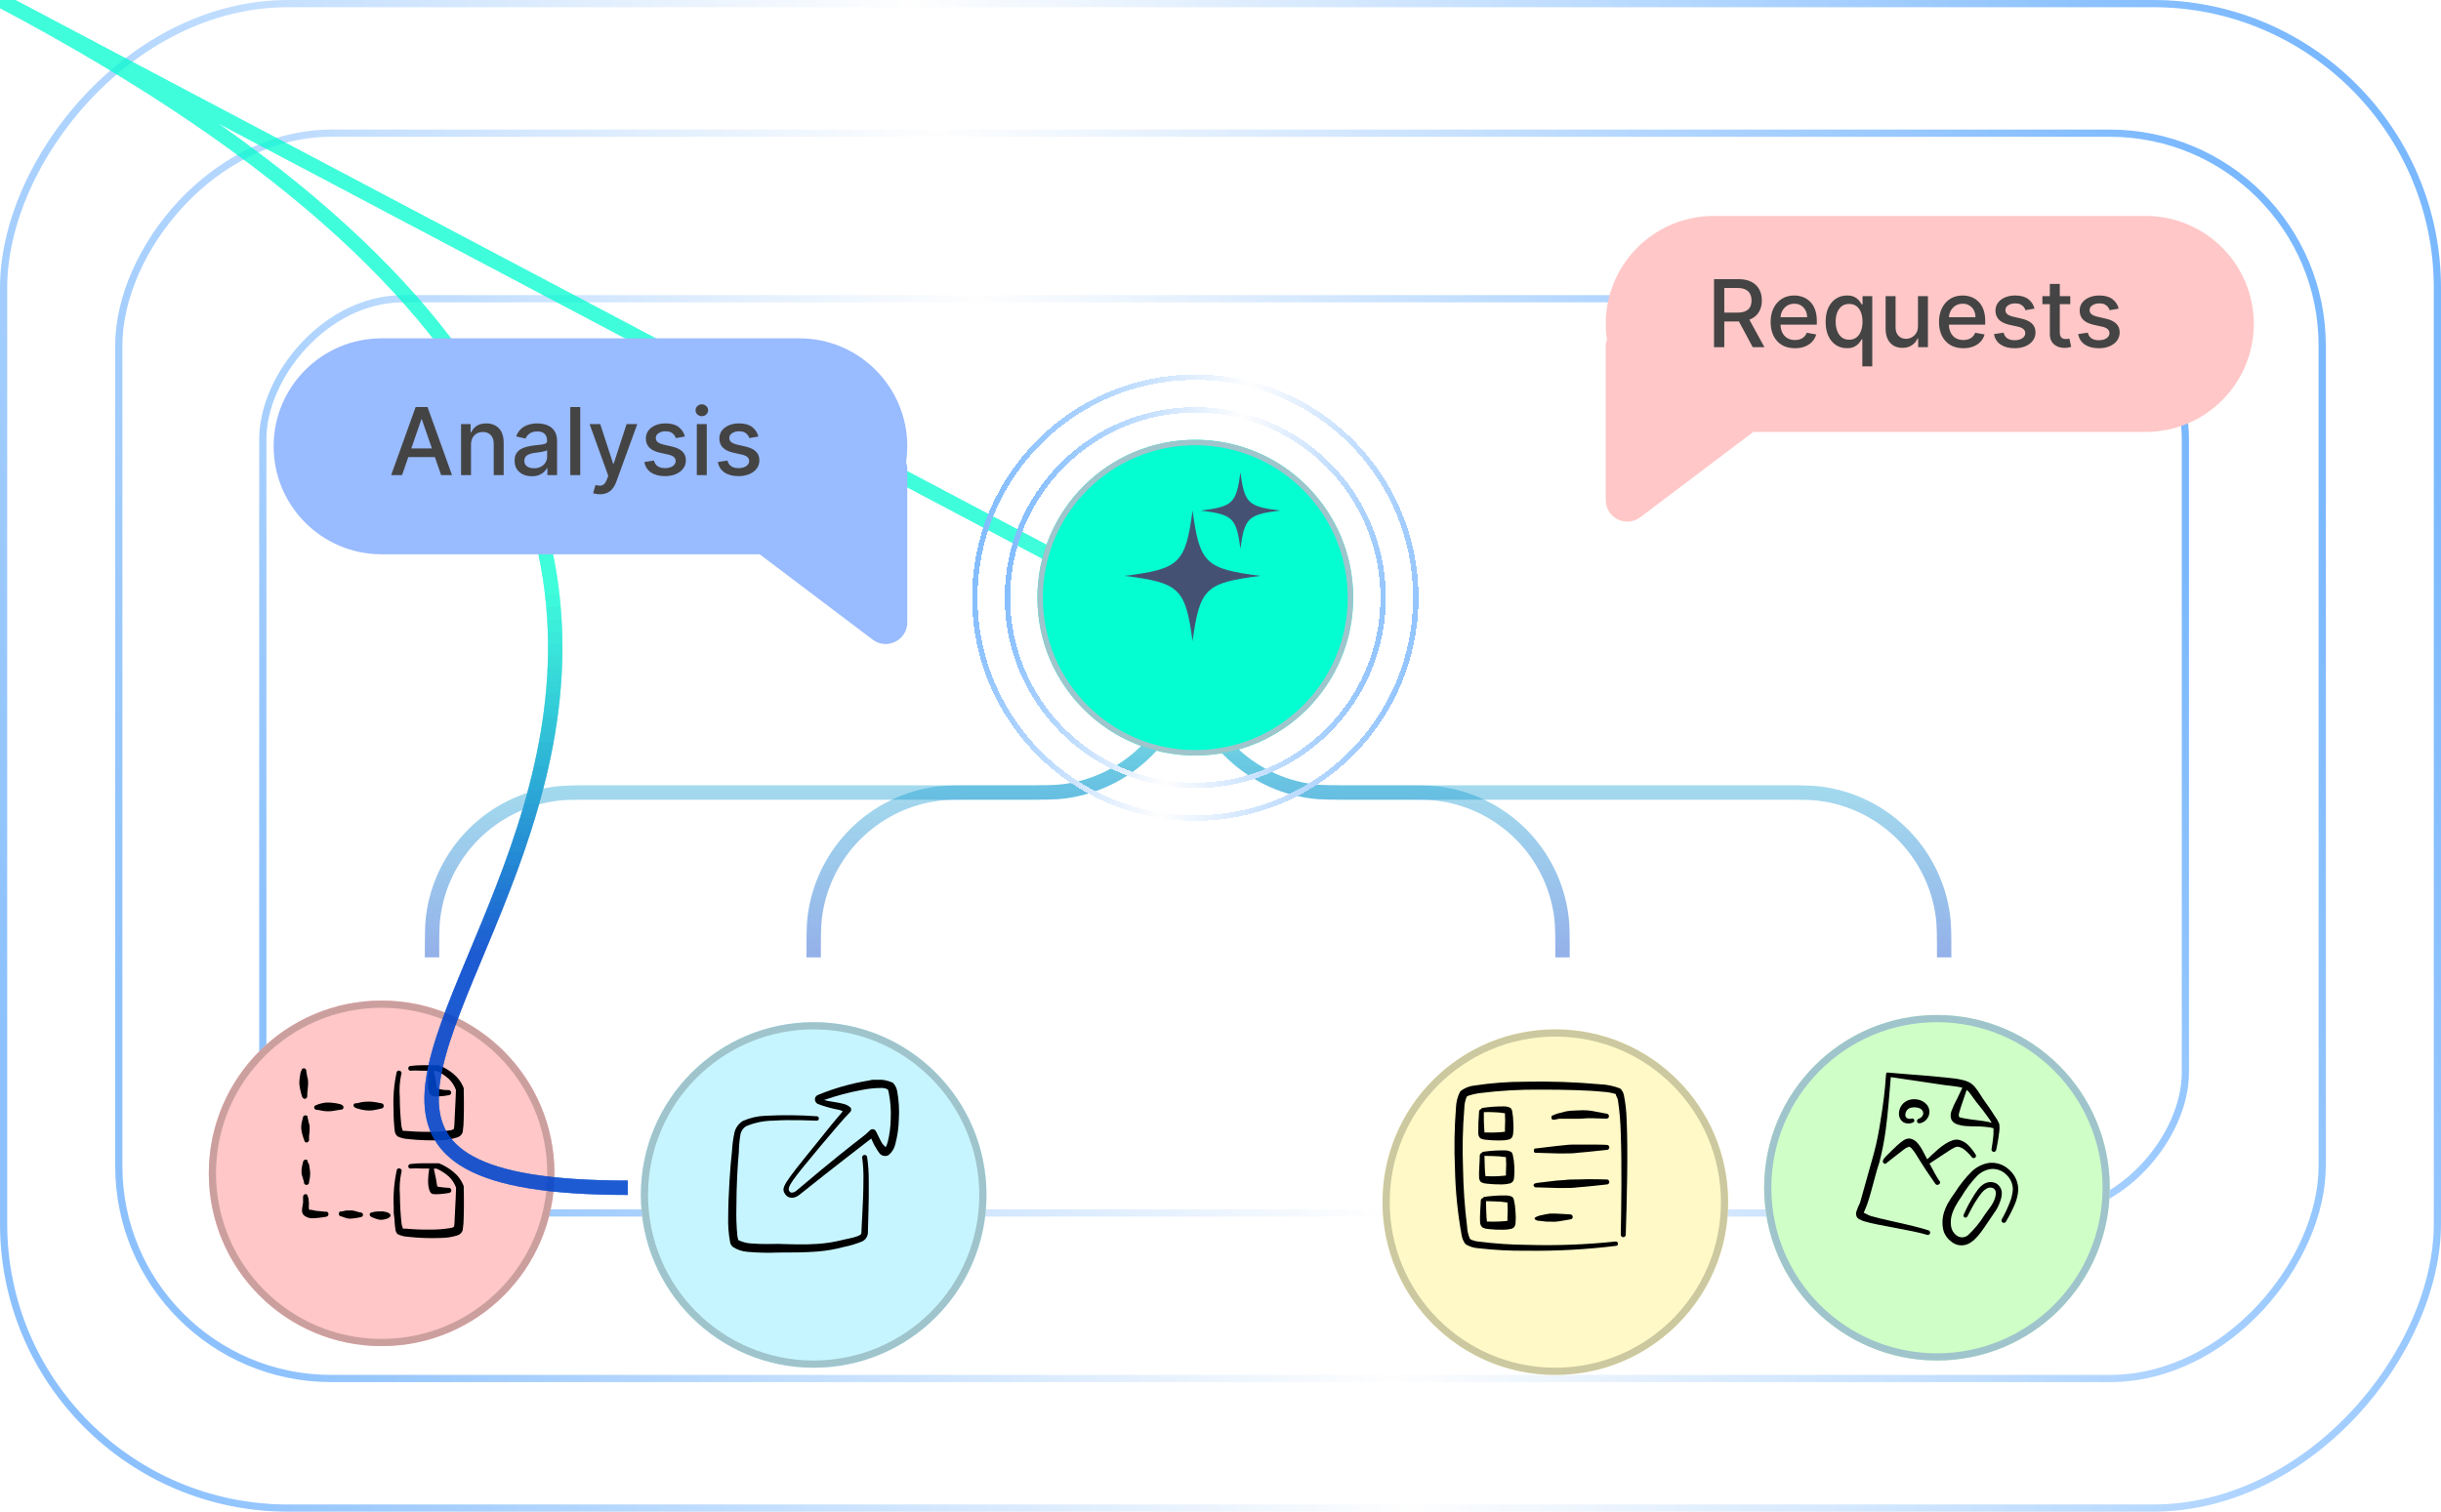 <svg width="339" height="210" viewBox="0 0 339 210" fill="none" xmlns="http://www.w3.org/2000/svg">
<rect x="-0.5" y="0.5" width="338" height="209" rx="39.5" transform="matrix(-1 0 0 1 338 0)" stroke="url(#paint0_linear_317_996)"/>
<rect x="-0.5" y="0.5" width="306" height="173" rx="29.5" transform="matrix(-1 0 0 1 322 18)" stroke="url(#paint1_linear_317_996)"/>
<rect x="-0.5" y="0.5" width="267" height="127" rx="19.5" transform="matrix(-1 0 0 1 303 41)" stroke="url(#paint2_linear_317_996)"/>
<g filter="url(#filter0_d_317_996)">
<circle cx="24" cy="24" r="24" transform="matrix(-1 0 0 1 77 135)" fill="#FFC7C7"/>
<circle cx="24" cy="24" r="23.5" transform="matrix(-1 0 0 1 77 135)" stroke="#CC9F9F"/>
</g>
<g filter="url(#filter1_d_317_996)">
<circle cx="113" cy="162" r="24" fill="#C7F5FF"/>
<circle cx="113" cy="162" r="23.5" stroke="#9FC4CC"/>
</g>
<g filter="url(#filter2_d_317_996)">
<circle cx="269" cy="161" r="24" fill="#CFFFC7"/>
<circle cx="269" cy="161" r="23.5" stroke="#9FC4CC"/>
</g>
<g clip-path="url(#clip0_317_996)">
<path fill-rule="evenodd" clip-rule="evenodd" d="M55.23 157.87C55.665 158.081 56.137 158.203 56.62 158.23C58.194 158.404 59.778 158.457 61.36 158.39C62.092 158.363 62.816 158.232 63.51 158C63.681 157.952 63.837 157.863 63.966 157.741C64.095 157.619 64.192 157.468 64.25 157.3C64.349 156.682 64.399 156.056 64.4 155.43C64.46 153.69 64.4 151.34 64.4 151.34C64.414 151.281 64.414 151.219 64.4 151.16C64.1 150.378 63.6 149.688 62.95 149.16C62.347 148.667 61.673 148.269 60.95 147.98C60.907 147.97 60.863 147.97 60.82 147.98H58.52C57.998 147.984 57.477 148.02 56.96 148.09C56.879 148.105 56.806 148.15 56.757 148.217C56.709 148.285 56.688 148.368 56.7 148.45C56.705 148.527 56.738 148.599 56.794 148.653C56.849 148.707 56.923 148.738 57 148.74C57.486 148.707 57.974 148.707 58.46 148.74H59.55C59.476 149.294 59.435 149.851 59.43 150.41C59.43 150.677 59.447 150.945 59.48 151.21C59.512 151.47 59.587 151.723 59.7 151.96C59.743 152.046 59.805 152.121 59.881 152.18C59.957 152.239 60.046 152.28 60.14 152.3C60.443 152.325 60.747 152.325 61.05 152.3C61.48 152.281 61.908 152.227 62.33 152.14C62.377 152.137 62.423 152.126 62.465 152.105C62.507 152.084 62.545 152.055 62.576 152.02C62.606 151.984 62.63 151.943 62.644 151.899C62.659 151.854 62.664 151.807 62.66 151.76C62.65 151.665 62.604 151.578 62.531 151.517C62.459 151.455 62.365 151.424 62.27 151.43C61.95 151.43 61.61 151.43 61.27 151.34C60.93 151.25 60.87 151.28 60.7 151.24C60.65 150.98 60.61 150.62 60.54 150.24C60.43 149.67 60.3 149.09 60.23 148.77H60.62C61.24 149.046 61.814 149.417 62.32 149.87C62.768 150.299 63.111 150.826 63.32 151.41C63.32 151.85 63.22 153.85 63.14 155.41C63.14 156.02 63.08 156.55 63.04 156.84C62.97 156.84 62.85 156.95 62.75 156.98C61.708 157.169 60.649 157.253 59.59 157.23C58.505 157.246 57.42 157.203 56.34 157.1H55.93C55.93 156.97 55.79 156.71 55.75 156.43C55.604 155.102 55.527 153.766 55.52 152.43C55.434 151.369 55.502 150.302 55.72 149.26C55.743 149.219 55.758 149.173 55.763 149.126C55.769 149.079 55.765 149.031 55.752 148.986C55.739 148.94 55.717 148.898 55.687 148.861C55.658 148.824 55.621 148.793 55.58 148.77C55.54 148.747 55.496 148.732 55.45 148.726C55.404 148.72 55.358 148.723 55.313 148.735C55.268 148.747 55.227 148.768 55.19 148.796C55.153 148.824 55.123 148.86 55.1 148.9C54.719 150.612 54.572 152.368 54.66 154.12C54.645 155.163 54.705 156.206 54.84 157.24C54.891 157.49 55.029 157.713 55.23 157.87Z" fill="black"/>
<path fill-rule="evenodd" clip-rule="evenodd" d="M54.78 169.29C54.796 169.806 54.843 170.32 54.92 170.83C54.952 171.065 55.061 171.283 55.23 171.45C55.665 171.661 56.137 171.783 56.62 171.81C58.194 171.984 59.778 172.037 61.36 171.97C62.09 171.956 62.814 171.838 63.51 171.62C63.681 171.572 63.837 171.483 63.966 171.361C64.095 171.239 64.192 171.088 64.25 170.92C64.349 170.301 64.399 169.676 64.4 169.05C64.46 167.31 64.4 164.96 64.4 164.96C64.415 164.901 64.415 164.839 64.4 164.78C64.1 163.998 63.6 163.308 62.95 162.78C62.347 162.287 61.673 161.889 60.95 161.6C60.907 161.59 60.863 161.59 60.82 161.6H58.52C57.998 161.604 57.477 161.64 56.96 161.71C56.879 161.725 56.806 161.77 56.757 161.837C56.709 161.905 56.688 161.988 56.7 162.07C56.706 162.111 56.72 162.15 56.742 162.186C56.763 162.221 56.792 162.252 56.825 162.276C56.859 162.3 56.897 162.317 56.937 162.327C56.977 162.336 57.019 162.337 57.06 162.33C57.546 162.297 58.034 162.297 58.52 162.33H59.61C59.522 162.883 59.469 163.44 59.45 164C59.45 164.264 59.467 164.528 59.5 164.79C59.533 165.053 59.607 165.31 59.72 165.55C59.762 165.636 59.823 165.711 59.9 165.768C59.977 165.826 60.066 165.864 60.16 165.88C60.463 165.911 60.767 165.911 61.07 165.88C61.5 165.856 61.927 165.802 62.35 165.72C62.397 165.717 62.443 165.706 62.485 165.685C62.527 165.664 62.565 165.635 62.596 165.6C62.626 165.564 62.65 165.523 62.664 165.479C62.679 165.434 62.684 165.387 62.68 165.34C62.67 165.245 62.624 165.158 62.551 165.097C62.478 165.035 62.385 165.004 62.29 165.01C61.97 165.01 61.63 164.96 61.29 164.92C60.95 164.88 60.89 164.86 60.72 164.82C60.67 164.56 60.63 164.2 60.56 163.82C60.45 163.24 60.32 162.67 60.25 162.35H60.64C61.26 162.626 61.834 162.997 62.34 163.45C62.788 163.879 63.131 164.406 63.34 164.99C63.34 165.43 63.24 167.43 63.16 168.99C63.16 169.6 63.1 170.13 63.06 170.42C62.99 170.42 62.87 170.53 62.77 170.56C61.728 170.749 60.669 170.833 59.61 170.81C58.525 170.826 57.44 170.783 56.36 170.68H55.95C55.95 170.55 55.81 170.29 55.77 170.01C55.624 168.681 55.547 167.346 55.54 166.01C55.454 164.949 55.522 163.882 55.74 162.84C55.763 162.799 55.778 162.753 55.783 162.706C55.788 162.659 55.785 162.611 55.772 162.566C55.759 162.52 55.737 162.478 55.707 162.441C55.678 162.404 55.641 162.373 55.6 162.35C55.56 162.327 55.516 162.312 55.47 162.306C55.424 162.3 55.377 162.303 55.333 162.315C55.288 162.327 55.246 162.348 55.21 162.376C55.173 162.404 55.143 162.44 55.12 162.48C54.739 164.192 54.592 165.948 54.68 167.7V168.54L54.78 169.29Z" fill="black"/>
<path fill-rule="evenodd" clip-rule="evenodd" d="M42.31 152.65C42.357 152.65 42.404 152.641 42.448 152.623C42.492 152.604 42.531 152.578 42.565 152.545C42.598 152.511 42.624 152.471 42.643 152.428C42.661 152.384 42.67 152.337 42.67 152.29C42.679 152.25 42.679 152.209 42.67 152.17V151.98C42.67 151.7 42.76 151.25 42.78 150.77C42.795 150.57 42.795 150.37 42.78 150.17C42.78 149.93 42.7 149.73 42.67 149.58C42.64 149.43 42.55 148.91 42.53 148.77C42.523 148.727 42.523 148.683 42.53 148.64C42.4 148.43 42.26 148.38 42.16 148.41C42.083 148.415 42.011 148.448 41.957 148.504C41.903 148.559 41.872 148.633 41.87 148.71C41.865 148.726 41.865 148.744 41.87 148.76C41.73 148.76 41.69 149.38 41.65 149.58C41.597 149.857 41.57 150.138 41.57 150.42C41.579 150.696 41.612 150.97 41.67 151.24C41.735 151.578 41.818 151.911 41.92 152.24C42 152.58 42.26 152.65 42.31 152.65Z" fill="black"/>
<path fill-rule="evenodd" clip-rule="evenodd" d="M42.56 158.71C42.654 158.71 42.744 158.673 42.811 158.608C42.878 158.543 42.917 158.454 42.92 158.36C42.935 158.308 42.935 158.252 42.92 158.2V158.06C42.89 157.8 43 157.4 43 157C43.011 156.823 43.011 156.646 43 156.47C43 156.25 42.9 156.08 42.88 155.95C42.86 155.82 42.75 155.41 42.72 155.23V155.17C42.73 155.144 42.73 155.116 42.72 155.09C42.72 155.01 42.19 154.75 42.08 155.21C42.03 155.4 41.93 155.82 41.9 155.95C41.85 156.207 41.827 156.468 41.83 156.73C41.849 156.984 41.892 157.235 41.96 157.48C42.033 157.79 42.13 158.094 42.25 158.39C42.29 158.66 42.5 158.72 42.56 158.71Z" fill="black"/>
<path fill-rule="evenodd" clip-rule="evenodd" d="M42.21 164.19C42.201 164.242 42.204 164.294 42.218 164.345C42.232 164.395 42.256 164.442 42.29 164.482C42.324 164.522 42.366 164.554 42.413 164.576C42.461 164.598 42.513 164.61 42.565 164.61C42.617 164.61 42.669 164.598 42.717 164.576C42.764 164.554 42.806 164.522 42.84 164.482C42.874 164.442 42.898 164.395 42.912 164.345C42.926 164.294 42.929 164.242 42.92 164.19C43.023 163.801 43.076 163.402 43.08 163C43.08 162.75 43.02 162.51 43 162.28C42.98 162.05 42.9 161.47 42.73 161.49C42.74 161.444 42.74 161.396 42.73 161.35C42.73 160.98 42.33 161.12 42.25 161.14C42.155 161.227 42.092 161.343 42.07 161.47C42.01 161.65 41.92 162.23 41.89 162.35C41.875 162.6 41.875 162.85 41.89 163.1C42 163.52 42.13 163.85 42.21 164.19Z" fill="black"/>
<path fill-rule="evenodd" clip-rule="evenodd" d="M45.28 168.34L44.17 168.23C43.9 168.23 43.64 168.15 43.4 168.1C43.262 168.087 43.127 168.054 43 168C43 168 43.11 168.09 43.06 168.11C42.77 168.21 42.95 167.17 42.89 166.95C42.83 166.73 42.89 166.28 42.73 166.26C42.74 166.214 42.74 166.166 42.73 166.12C42.721 166.077 42.703 166.037 42.678 166.002C42.652 165.967 42.619 165.939 42.581 165.918C42.543 165.897 42.501 165.884 42.457 165.881C42.414 165.878 42.371 165.885 42.33 165.9C42.261 165.93 42.202 165.979 42.16 166.04C42.117 166.102 42.093 166.175 42.09 166.25V167.07C42.09 167.2 41.93 167.83 41.94 168.19C41.946 168.413 42.027 168.628 42.17 168.8C42.489 169.079 42.897 169.235 43.32 169.24C43.992 169.221 44.66 169.148 45.32 169.02C45.404 169.006 45.48 168.962 45.535 168.897C45.59 168.832 45.62 168.75 45.62 168.665C45.62 168.58 45.59 168.497 45.535 168.432C45.48 168.367 45.404 168.324 45.32 168.31L45.28 168.34Z" fill="black"/>
<path fill-rule="evenodd" clip-rule="evenodd" d="M50.07 168.43C49.86 168.43 49.42 168.23 48.91 168.15C48.754 168.14 48.596 168.14 48.44 168.15H48.12C47.77 168.21 47.5 168.28 47.36 168.31H47.3C47.254 168.3 47.206 168.3 47.16 168.31C47.16 168.31 46.86 168.8 47.3 168.96C47.44 168.96 47.71 169.11 48.06 169.21C48.164 169.245 48.271 169.268 48.38 169.28C48.536 169.295 48.694 169.295 48.85 169.28C49.261 169.248 49.669 169.184 50.07 169.09C50.164 169.087 50.253 169.048 50.318 168.981C50.383 168.914 50.42 168.824 50.42 168.73C50.406 168.647 50.363 168.571 50.299 168.517C50.235 168.462 50.154 168.431 50.07 168.43Z" fill="black"/>
<path fill-rule="evenodd" clip-rule="evenodd" d="M47.23 154.16C47.269 154.17 47.311 154.17 47.35 154.16C47.446 154.16 47.537 154.122 47.605 154.055C47.672 153.987 47.71 153.895 47.71 153.8C47.71 153.74 47.63 153.49 47.26 153.39C46.847 153.282 46.425 153.212 46 153.18C45.721 153.155 45.439 153.155 45.16 153.18C44.66 153.244 44.173 153.389 43.72 153.61C43.663 153.671 43.631 153.751 43.631 153.835C43.631 153.918 43.663 153.999 43.72 154.06C43.754 154.1 43.797 154.132 43.846 154.153C43.894 154.174 43.947 154.183 44 154.18C44 154.18 44 154.18 44.06 154.18C44.27 154.18 44.67 154.32 45.17 154.36C45.443 154.385 45.717 154.385 45.99 154.36C46.52 154.31 46.99 154.18 47.19 154.17L47.23 154.16Z" fill="black"/>
<path fill-rule="evenodd" clip-rule="evenodd" d="M53.29 153.61C53.287 153.516 53.248 153.427 53.181 153.362C53.114 153.297 53.024 153.26 52.93 153.26C52.504 153.168 52.073 153.098 51.64 153.05C51.354 153.025 51.066 153.025 50.78 153.05C50.22 153.05 49.78 153.25 49.53 153.26H49.41C49.369 153.259 49.329 153.265 49.291 153.28C49.252 153.294 49.218 153.316 49.188 153.344C49.158 153.372 49.134 153.405 49.117 153.442C49.101 153.479 49.091 153.519 49.09 153.56C49.09 153.63 49.16 153.84 49.5 153.95C49.931 154.1 50.377 154.2 50.83 154.25C51.116 154.275 51.404 154.275 51.69 154.25C52.108 154.189 52.521 154.105 52.93 154C52.98 154 53.029 153.99 53.075 153.97C53.121 153.95 53.162 153.921 53.196 153.884C53.23 153.848 53.255 153.804 53.272 153.757C53.288 153.71 53.294 153.66 53.29 153.61Z" fill="black"/>
<path fill-rule="evenodd" clip-rule="evenodd" d="M53.22 168.29C53.07 168.275 52.92 168.275 52.77 168.29C52.67 168.28 52.57 168.28 52.47 168.29C52.161 168.301 51.855 168.355 51.56 168.45C51.37 168.45 51.13 168.88 51.67 169.1C51.911 169.206 52.158 169.296 52.41 169.37C52.507 169.405 52.608 169.428 52.71 169.44C52.86 169.455 53.01 169.455 53.16 169.44C54.6 169.22 54.59 168.47 53.22 168.29Z" fill="black"/>
</g>
<g filter="url(#filter3_d_317_996)">
<circle cx="216" cy="163" r="24" fill="#FFF9C7"/>
<circle cx="216" cy="163" r="23.5" stroke="#CCC89F"/>
</g>
<g clip-path="url(#clip1_317_996)">
<path d="M120.42 160.71C120.401 160.622 120.348 160.545 120.274 160.495C120.2 160.445 120.109 160.425 120.02 160.44C119.975 160.447 119.932 160.463 119.893 160.488C119.855 160.512 119.821 160.544 119.795 160.581C119.769 160.618 119.751 160.66 119.741 160.705C119.732 160.749 119.731 160.795 119.74 160.84C119.877 161.857 119.933 162.884 119.91 163.91C119.91 166.82 119.64 170.39 119.63 171.25C119.63 171.54 119.31 171.64 118.97 171.77C118.32 172.01 117.47 172.12 116.97 172.26C115.832 172.547 114.671 172.728 113.5 172.8C111.74 172.92 109.96 172.86 108.13 172.8C107.33 172.8 105.85 172.86 104.53 172.75C103.836 172.739 103.153 172.575 102.53 172.27C102.474 172.066 102.43 171.859 102.4 171.65C102.274 170.321 102.231 168.985 102.27 167.65C102.27 164.83 102.45 161.57 102.61 160.03C102.622 159.195 102.699 158.363 102.84 157.54C102.943 157.095 103.215 156.707 103.6 156.46C104.797 155.956 106.081 155.691 107.38 155.68C109.98 155.51 112.84 155.68 113.47 155.68C113.541 155.667 113.606 155.629 113.653 155.574C113.699 155.518 113.725 155.448 113.725 155.375C113.725 155.302 113.699 155.232 113.653 155.176C113.606 155.121 113.541 155.083 113.47 155.07C111.087 154.898 108.696 154.875 106.31 155C105.227 155.035 104.16 155.28 103.17 155.72C102.878 155.898 102.624 156.131 102.423 156.408C102.223 156.684 102.079 156.998 102 157.33C101.812 158.209 101.695 159.102 101.65 160C101.43 161.8 101.14 165.91 101.13 169C101.088 170.206 101.179 171.414 101.4 172.6C101.458 172.847 101.595 173.068 101.79 173.23C102.39 173.617 103.078 173.848 103.79 173.9C105.223 174.031 106.663 174.064 108.1 174C109.96 174 111.77 174 113.55 173.86C114.784 173.759 116.005 173.545 117.2 173.22C118.048 173.053 118.879 172.805 119.68 172.48C119.921 172.379 120.129 172.212 120.279 171.997C120.43 171.783 120.517 171.531 120.53 171.27C120.53 170.41 120.7 166.84 120.65 163.93C120.655 162.852 120.578 161.776 120.42 160.71Z" fill="black"/>
<path d="M124.6 151.59C124.524 151.145 124.315 150.734 124 150.41C122.92 149.936 121.714 149.834 120.57 150.12C118.168 150.517 115.819 151.188 113.57 152.12C113.434 152.177 113.322 152.278 113.251 152.407C113.18 152.536 113.155 152.685 113.18 152.83C113.202 152.942 113.248 153.047 113.316 153.139C113.383 153.23 113.47 153.306 113.57 153.36C114.543 153.725 115.547 154.003 116.57 154.19C116.733 154.237 116.89 154.301 117.04 154.38C116.17 155.38 114.83 157.02 113.4 158.83C108.65 164.67 108.45 165 109.05 165.9C109.41 166.46 110.27 166.65 111.12 165.9C116.12 161.9 118.99 159.73 120.48 158.56L121 158.17C121.289 158.879 121.661 159.55 122.11 160.17C122.253 160.37 122.465 160.51 122.705 160.563C122.944 160.616 123.196 160.58 123.41 160.46C123.881 160.071 124.208 159.536 124.34 158.94C124.636 157.823 124.8 156.675 124.83 155.52C124.913 154.206 124.836 152.886 124.6 151.59ZM123.7 155.48C123.683 156.539 123.546 157.592 123.29 158.62C123.228 158.885 123.131 159.141 123 159.38C122.9 159.22 122.62 159.04 122.48 158.79C122.09 158.11 121.75 157.3 121.58 157.05C121.532 156.991 121.472 156.944 121.404 156.912C121.335 156.879 121.261 156.863 121.185 156.863C121.109 156.863 121.035 156.879 120.966 156.912C120.898 156.944 120.838 156.991 120.79 157.05C120.495 157.347 120.181 157.624 119.85 157.88C118.39 159 115.51 161.24 110.64 165.38C110.23 165.72 109.83 165.77 109.64 165.51C109.25 164.93 109.86 164.12 113.9 159.27C115.67 157.16 117.28 155.27 118.11 154.44C118.177 154.356 118.214 154.252 118.214 154.145C118.214 154.038 118.177 153.934 118.11 153.85C117.825 153.598 117.481 153.422 117.11 153.34C116.46 153.14 115.11 153.02 114.45 152.81C116.168 152.209 117.93 151.741 119.72 151.41C120.609 151.23 121.513 151.139 122.42 151.14C122.712 151.127 123.002 151.193 123.26 151.33C123.36 151.4 123.38 151.6 123.44 151.85C123.674 153.045 123.761 154.264 123.7 155.48Z" fill="black"/>
</g>
<g clip-path="url(#clip2_317_996)">
<path fill-rule="evenodd" clip-rule="evenodd" d="M225.9 155.49C225.871 154.392 225.751 153.298 225.54 152.22C225.48 151.839 225.298 151.488 225.02 151.22C224.138 150.865 223.2 150.666 222.25 150.63C218.766 150.314 215.267 150.194 211.77 150.27C209.427 150.271 207.087 150.448 204.77 150.8C204.05 150.871 203.366 151.149 202.8 151.6C202.425 152.313 202.219 153.104 202.2 153.91C201.982 156.691 201.935 159.483 202.06 162.27C202.119 165.417 202.433 168.554 203 171.65C203.077 172.084 203.259 172.493 203.53 172.84C204.083 173.179 204.712 173.374 205.36 173.41C207.571 173.659 209.795 173.772 212.02 173.75C216.174 173.805 220.327 173.578 224.45 173.07C224.489 173.065 224.527 173.052 224.561 173.032C224.595 173.013 224.625 172.986 224.648 172.954C224.672 172.922 224.688 172.886 224.697 172.847C224.706 172.809 224.707 172.769 224.7 172.73C224.688 172.649 224.644 172.577 224.578 172.528C224.513 172.479 224.431 172.459 224.35 172.47C220.248 172.902 216.122 173.056 212 172.93C209.817 172.912 207.636 172.765 205.47 172.49C205.013 172.465 204.566 172.342 204.16 172.13C203.913 171.596 203.773 171.018 203.75 170.43C203.414 167.712 203.223 164.978 203.18 162.24C203.075 159.492 203.135 156.741 203.36 154C203.363 153.43 203.479 152.866 203.7 152.34C203.791 152.273 203.892 152.223 204 152.19C204.447 152.047 204.906 151.94 205.37 151.87C208.232 151.508 211.115 151.341 214 151.37C217.27 151.37 220.55 151.45 222.62 151.67C223.239 151.699 223.851 151.81 224.44 152C224.31 152.11 224.62 152.42 224.69 152.81C224.925 154.37 225.058 155.943 225.09 157.52C225.25 161.93 225.16 167.8 225.09 171.52C225.09 171.611 225.125 171.699 225.189 171.764C225.252 171.829 225.339 171.867 225.43 171.87C225.521 171.87 225.609 171.835 225.674 171.771C225.739 171.708 225.777 171.621 225.78 171.53C225.92 167.21 226.12 160 225.9 155.49Z" fill="black"/>
<path fill-rule="evenodd" clip-rule="evenodd" d="M206.29 158.33C207 158.412 207.715 158.446 208.43 158.43C208.821 158.433 209.211 158.386 209.59 158.29C209.721 158.247 209.838 158.172 209.93 158.07C210.03 157.946 210.095 157.798 210.12 157.64C210.191 157.096 210.207 156.547 210.17 156C210.164 155.433 210.107 154.867 210 154.31C209.959 154.162 209.883 154.025 209.78 153.91C209.47 153.755 209.126 153.682 208.78 153.7C207.813 153.694 206.846 153.764 205.89 153.91C205.84 153.92 205.794 153.942 205.754 153.973C205.714 154.004 205.682 154.044 205.66 154.09C205.589 154.108 205.525 154.149 205.48 154.207C205.435 154.265 205.41 154.336 205.41 154.41C205.322 155.428 205.285 156.449 205.3 157.47C205.309 157.717 205.408 157.952 205.58 158.13C205.802 158.24 206.043 158.308 206.29 158.33ZM207.29 154.5C207.863 154.507 208.435 154.557 209 154.65C209.042 155.349 209.042 156.051 209 156.75V157.22C208.164 157.321 207.321 157.355 206.48 157.32H206.16C206.081 156.382 206.051 155.441 206.07 154.5C206.37 154.48 206.84 154.48 207.32 154.5H207.29Z" fill="black"/>
<path fill-rule="evenodd" clip-rule="evenodd" d="M205.69 164.23C205.92 164.347 206.172 164.415 206.43 164.43C207.14 164.511 207.855 164.547 208.57 164.54C208.962 164.541 209.352 164.49 209.73 164.39C209.859 164.344 209.976 164.269 210.07 164.17C210.167 164.044 210.232 163.896 210.26 163.74C210.328 163.186 210.345 162.627 210.31 162.07C210.287 161.514 210.213 160.962 210.09 160.42C210.061 160.267 209.984 160.127 209.87 160.02C209.561 159.865 209.216 159.792 208.87 159.81C207.91 159.798 206.95 159.861 206 160C205.95 160.005 205.902 160.024 205.862 160.053C205.821 160.083 205.79 160.124 205.77 160.17C205.698 160.189 205.635 160.23 205.588 160.288C205.541 160.345 205.514 160.416 205.51 160.49C205.51 161.35 205.36 162.88 205.41 163.56C205.409 163.685 205.433 163.809 205.481 163.924C205.529 164.039 205.6 164.143 205.69 164.23ZM207.45 160.6C208.016 160.613 208.581 160.663 209.14 160.75C209.187 161.443 209.187 162.137 209.14 162.83V163.3C208.304 163.401 207.461 163.435 206.62 163.4H206.3C206.2 162.77 206.18 161.4 206.16 160.57C206.51 160.59 207 160.59 207.45 160.6Z" fill="black"/>
<path fill-rule="evenodd" clip-rule="evenodd" d="M205.9 170.53C206.13 170.647 206.382 170.715 206.64 170.73C207.35 170.812 208.065 170.846 208.78 170.83C209.168 170.834 209.554 170.787 209.93 170.69C210.063 170.647 210.183 170.571 210.28 170.47C210.383 170.332 210.448 170.17 210.47 170C210.522 169.441 210.522 168.879 210.47 168.32C210.447 167.768 210.374 167.219 210.25 166.68C210.217 166.525 210.141 166.383 210.03 166.27C209.72 166.118 209.375 166.049 209.03 166.07C208.063 166.06 207.097 166.127 206.14 166.27C206.09 166.279 206.043 166.3 206.002 166.331C205.962 166.363 205.931 166.403 205.91 166.45C205.838 166.469 205.775 166.51 205.728 166.568C205.681 166.625 205.654 166.696 205.65 166.77C205.6 167.63 205.5 169.16 205.55 169.83C205.558 169.964 205.594 170.095 205.654 170.216C205.714 170.336 205.798 170.443 205.9 170.53ZM207.66 166.9C208.226 166.913 208.791 166.963 209.35 167.05C209.397 167.743 209.397 168.438 209.35 169.13V169.6C208.513 169.691 207.671 169.725 206.83 169.7C206.72 169.69 206.61 169.69 206.5 169.7C206.41 169.07 206.39 167.7 206.37 166.86C206.72 166.88 207.18 166.88 207.66 166.9Z" fill="black"/>
<path fill-rule="evenodd" clip-rule="evenodd" d="M215.82 155.55C215.98 155.55 216.37 155.43 216.49 155.42H218.19H219.06C219.7 155.42 220.34 155.32 220.99 155.34L223.11 155.4C223.2 155.4 223.287 155.364 223.35 155.3C223.414 155.237 223.45 155.15 223.45 155.06C223.45 154.969 223.415 154.881 223.351 154.816C223.288 154.751 223.201 154.713 223.11 154.71L221 154.31C220.612 154.258 220.221 154.232 219.83 154.23C219.27 154.23 218.71 154.29 218.15 154.3C217.895 154.322 217.641 154.359 217.39 154.41L216.39 154.67C216.26 154.67 215.5 155.01 215.49 155.02C215.48 155.03 215.33 155.65 215.82 155.55Z" fill="black"/>
<path fill-rule="evenodd" clip-rule="evenodd" d="M213.08 159.6C213.08 159.6 212.85 160.13 213.28 160.15H213.56C214.04 160.15 215.05 160.21 216.25 160.23H217.36C217.91 160.23 218.47 160.23 219.02 160.15C221.02 159.99 222.86 159.75 223.16 159.74C223.251 159.737 223.338 159.699 223.401 159.634C223.465 159.569 223.5 159.481 223.5 159.39C223.5 159.3 223.464 159.213 223.4 159.15C223.337 159.086 223.25 159.05 223.16 159.05C222.86 159 221 159 219 159C218.45 159 217.88 159 217.33 159.08L216.23 159.19C215.04 159.32 214.04 159.46 213.56 159.51C213.08 159.56 213.16 159.54 213.08 159.6Z" fill="black"/>
<path fill-rule="evenodd" clip-rule="evenodd" d="M223.16 164.54C223.25 164.54 223.337 164.504 223.4 164.44C223.464 164.377 223.5 164.29 223.5 164.2C223.5 164.109 223.465 164.021 223.401 163.956C223.338 163.891 223.251 163.853 223.16 163.85C222.86 163.85 221 163.77 218.97 163.85C218.42 163.85 217.85 163.85 217.3 163.93L216.2 164C215.01 164.13 214.01 164.26 213.53 164.32C212.63 164.41 213.04 164.94 213.28 164.95H213.56C214.04 164.95 215.05 165.01 216.25 165.03H217.36C217.91 165.03 218.47 165.03 219.02 164.95C221 164.8 222.86 164.56 223.16 164.54Z" fill="black"/>
<path fill-rule="evenodd" clip-rule="evenodd" d="M216.05 168.59H215.26L214.74 168.67C212.1 169.14 213.48 169.56 213.52 169.57C213.73 169.57 214.18 169.66 214.79 169.71C214.967 169.72 215.144 169.72 215.32 169.71C215.58 169.729 215.84 169.729 216.1 169.71C216.72 169.65 217.38 169.5 218.1 169.39C218.145 169.387 218.188 169.376 218.229 169.357C218.269 169.337 218.305 169.31 218.335 169.276C218.364 169.243 218.387 169.204 218.402 169.162C218.417 169.119 218.423 169.075 218.42 169.03C218.415 168.939 218.374 168.853 218.307 168.792C218.24 168.73 218.151 168.697 218.06 168.7C217.34 168.68 216.67 168.6 216.05 168.59Z" fill="black"/>
</g>
<g clip-path="url(#clip3_317_996)">
<path fill-rule="evenodd" clip-rule="evenodd" d="M279.08 162.55C278.707 162.18 278.255 161.897 277.758 161.724C277.262 161.551 276.733 161.492 276.21 161.55C275.315 161.699 274.486 162.114 273.83 162.74C272.949 163.626 272.168 164.605 271.5 165.66C271.136 166.149 270.802 166.66 270.5 167.19C270.294 167.559 270.127 167.947 270 168.35C269.727 169.187 269.692 170.084 269.9 170.94C270.083 171.565 270.47 172.111 271 172.49C271.316 172.754 271.701 172.925 272.109 172.981C272.518 173.038 272.934 172.979 273.31 172.81C274.61 172.24 275.67 170.32 276.37 169.35L277.28 168C277.497 167.626 277.674 167.23 277.81 166.82C277.916 166.524 277.98 166.214 278 165.9C278.028 165.593 277.965 165.284 277.819 165.012C277.673 164.74 277.451 164.517 277.18 164.37C276.912 164.248 276.618 164.195 276.325 164.216C276.031 164.237 275.748 164.331 275.5 164.49C275.194 164.69 274.923 164.94 274.7 165.23C274.4 165.628 274.126 166.046 273.88 166.48C273.7 166.77 273.54 167.07 273.37 167.37C273.2 167.67 272.93 168.28 272.71 168.74C272.693 168.773 272.683 168.81 272.68 168.847C272.678 168.885 272.683 168.922 272.695 168.957C272.707 168.993 272.726 169.026 272.751 169.053C272.776 169.081 272.806 169.104 272.84 169.12C272.873 169.137 272.91 169.147 272.947 169.15C272.985 169.152 273.022 169.147 273.057 169.135C273.093 169.123 273.126 169.104 273.153 169.079C273.181 169.054 273.204 169.024 273.22 168.99C273.45 168.55 273.68 168.1 273.92 167.67C274.16 167.24 274.24 167.1 274.42 166.83C274.669 166.427 274.943 166.039 275.24 165.67C275.415 165.453 275.629 165.27 275.87 165.13C276.01 165.04 276.17 164.987 276.336 164.975C276.502 164.962 276.668 164.992 276.82 165.06C276.951 165.144 277.055 165.264 277.119 165.406C277.183 165.548 277.204 165.706 277.18 165.86C277.15 166.145 277.079 166.425 276.97 166.69C276.853 166.973 276.709 167.244 276.54 167.5L275.62 168.77C274.987 169.802 274.216 170.744 273.33 171.57C273.098 171.775 272.799 171.888 272.49 171.888C272.181 171.888 271.882 171.775 271.65 171.57C271.256 171.253 271.005 170.793 270.95 170.29C270.878 169.739 270.929 169.179 271.1 168.65C271.208 168.304 271.348 167.969 271.52 167.65C271.785 167.154 272.082 166.677 272.41 166.22C273.007 165.208 273.715 164.266 274.52 163.41C275.021 162.891 275.671 162.541 276.38 162.41C276.769 162.355 277.165 162.389 277.539 162.508C277.913 162.628 278.255 162.83 278.54 163.1C278.85 163.36 279.1 163.684 279.273 164.05C279.445 164.416 279.536 164.815 279.54 165.22C279.501 165.832 279.362 166.433 279.13 167C278.812 167.823 278.434 168.622 278 169.39C277.958 169.467 277.947 169.558 277.972 169.642C277.996 169.726 278.053 169.798 278.13 169.84C278.207 169.882 278.298 169.893 278.382 169.868C278.466 169.844 278.538 169.787 278.58 169.71C279.059 168.906 279.483 168.071 279.85 167.21C280.095 166.607 280.243 165.969 280.29 165.32C280.299 164.799 280.195 164.281 279.986 163.803C279.777 163.326 279.468 162.898 279.08 162.55Z" fill="black"/>
<path fill-rule="evenodd" clip-rule="evenodd" d="M261 161.48C261.395 159.957 261.696 158.41 261.9 156.85C262.22 154.45 262.38 152.02 262.59 149.63L270 150.73C270.54 150.81 271.28 150.86 272 150.99L272.53 151.1L271.81 152.61C271.493 153.178 271.223 153.769 271 154.38C270.867 154.748 270.867 155.152 271 155.52C271.132 155.779 271.346 155.987 271.61 156.11C272.053 156.29 272.523 156.398 273 156.43C274 156.51 275 156.43 276 156.57C276.287 156.603 276.571 156.657 276.85 156.73V157.57C276.77 158.57 276.58 159.63 276.58 159.63C276.565 159.715 276.584 159.802 276.633 159.873C276.681 159.944 276.756 159.993 276.84 160.01C276.923 160.025 277.009 160.007 277.08 159.961C277.151 159.914 277.201 159.842 277.22 159.76C277.22 159.76 277.53 158.37 277.64 157.29C277.705 156.893 277.705 156.487 277.64 156.09C277.468 155.704 277.253 155.338 277 155C276.49 154.17 275.77 153.18 275.46 152.74C275.15 152.3 274.77 151.62 274.35 151.1C274.139 150.834 273.886 150.604 273.6 150.42C273.255 150.233 272.885 150.098 272.5 150.02C271.71 149.8 270.78 149.77 270.14 149.68C269.344 149.593 268.548 149.516 267.75 149.45C265.9 149.29 264.05 149.18 262.2 149C261.64 148.93 262.28 149.17 261 156.71C260.727 158.318 260.356 159.907 259.89 161.47L258.32 167.07C258.118 167.478 257.944 167.899 257.8 168.33C257.756 168.514 257.756 168.706 257.8 168.89C257.855 169.071 257.971 169.227 258.13 169.33C258.398 169.49 258.688 169.611 258.99 169.69C260.88 170.25 265.39 170.87 267.64 171.54C267.68 171.554 267.722 171.559 267.765 171.556C267.807 171.553 267.848 171.541 267.885 171.521C267.923 171.502 267.956 171.475 267.982 171.442C268.009 171.409 268.029 171.371 268.04 171.33C268.065 171.248 268.058 171.159 268.018 171.082C267.979 171.006 267.912 170.947 267.83 170.92C267.3 170.74 266.64 170.56 265.92 170.38C263.92 169.87 261.37 169.38 259.83 168.93C259.42 168.81 259.06 168.54 258.83 168.48L259.27 167.41C259.43 166.97 259.61 166.41 259.8 165.71C260.1 164.66 260.42 163.45 260.67 162.52M273.67 152C274.03 152.46 274.37 153 274.67 153.34C274.97 153.68 275.74 154.69 276.29 155.48L276.6 155.97L276.14 155.86C275.14 155.64 274.14 155.6 273.14 155.42C272.89 155.387 272.643 155.337 272.4 155.27C272.26 155.27 272.1 155.21 272.05 155.1C272.013 154.877 272.041 154.648 272.13 154.44C272.28 153.86 272.52 153.24 272.61 152.94L273.13 151.4C273.338 151.573 273.52 151.775 273.67 152Z" fill="black"/>
<path fill-rule="evenodd" clip-rule="evenodd" d="M261.83 161.7C262.56 161.13 263.27 160.54 264 160C264.12 159.9 264.38 159.69 264.65 159.51C264.92 159.33 265.09 159.4 265.08 159.28C265.271 159.336 265.437 159.456 265.55 159.62C265.755 159.857 265.94 160.111 266.1 160.38C266.1 160.38 267.32 162.38 268.1 163.47C268.32 163.803 268.55 164.137 268.79 164.47C268.842 164.54 268.919 164.587 269.006 164.6C269.092 164.613 269.18 164.591 269.25 164.54C269.301 164.518 269.344 164.482 269.377 164.437C269.409 164.393 269.429 164.34 269.434 164.285C269.439 164.23 269.429 164.174 269.406 164.124C269.382 164.074 269.346 164.031 269.3 164C269.09 163.68 268.89 163.36 268.7 163C268.51 162.64 268.21 162.1 267.97 161.64L270.76 159.8C270.96 159.68 271.18 159.54 271.41 159.43C271.555 159.344 271.721 159.299 271.89 159.3C272.186 159.34 272.468 159.454 272.71 159.63C273.133 159.96 273.516 160.339 273.85 160.76C273.875 160.793 273.906 160.821 273.941 160.842C273.977 160.864 274.016 160.877 274.057 160.883C274.098 160.888 274.14 160.886 274.18 160.875C274.22 160.864 274.257 160.846 274.29 160.82C274.325 160.796 274.356 160.765 274.379 160.729C274.402 160.693 274.417 160.653 274.423 160.61C274.43 160.568 274.428 160.525 274.417 160.484C274.406 160.442 274.387 160.404 274.36 160.37C274.049 159.871 273.68 159.411 273.26 159C272.923 158.688 272.514 158.465 272.07 158.35C271.77 158.291 271.459 158.311 271.17 158.41C270.819 158.534 270.483 158.698 270.17 158.9C269.82 159.123 269.485 159.37 269.17 159.64C268.64 160.09 268.17 160.57 267.65 161.05L267 159.82C266.79 159.414 266.528 159.038 266.22 158.7C265.954 158.416 265.603 158.227 265.22 158.16C264.934 158.154 264.653 158.23 264.41 158.38C264.055 158.618 263.72 158.886 263.41 159.18C262.83 159.71 262.51 160.05 261.95 160.6C261.39 161.15 261.31 161.55 261.83 161.7Z" fill="black"/>
<path fill-rule="evenodd" clip-rule="evenodd" d="M266.47 155.41C266.388 155.436 266.318 155.49 266.274 155.564C266.229 155.638 266.214 155.726 266.23 155.81C266.253 155.893 266.308 155.964 266.383 156.007C266.458 156.05 266.546 156.062 266.63 156.04C266.9 155.989 267.152 155.87 267.363 155.695C267.575 155.52 267.739 155.295 267.84 155.04C267.951 154.764 267.981 154.462 267.926 154.17C267.871 153.877 267.734 153.607 267.53 153.39C267.235 153.081 266.856 152.865 266.44 152.77C266.045 152.68 265.635 152.68 265.24 152.77C264.796 152.88 264.403 153.138 264.127 153.502C263.85 153.866 263.707 154.313 263.72 154.77C263.723 155.008 263.789 155.241 263.91 155.447C264.031 155.652 264.203 155.822 264.41 155.94C264.606 156.031 264.819 156.078 265.035 156.078C265.251 156.078 265.464 156.031 265.66 155.94C265.731 155.915 265.79 155.864 265.825 155.797C265.861 155.73 265.869 155.653 265.85 155.58C265.827 155.507 265.776 155.447 265.709 155.411C265.642 155.376 265.563 155.368 265.49 155.39C265.374 155.427 265.251 155.439 265.13 155.423C265.009 155.408 264.893 155.366 264.79 155.3C264.714 155.233 264.657 155.146 264.627 155.049C264.597 154.952 264.595 154.848 264.62 154.75C264.642 154.528 264.738 154.32 264.892 154.159C265.046 153.998 265.249 153.892 265.47 153.86C265.717 153.81 265.972 153.81 266.22 153.86C266.447 153.885 266.663 153.975 266.84 154.12C266.941 154.2 267.018 154.308 267.06 154.43C267.103 154.552 267.11 154.684 267.08 154.81C267.034 154.952 266.955 155.081 266.849 155.185C266.743 155.29 266.613 155.367 266.47 155.41Z" fill="black"/>
</g>
<path opacity="0.6" d="M60 133V133C60 130.073 60 128.61 60.155 127.38C61.282 118.427 68.334 111.375 77.288 110.247C78.517 110.093 79.981 110.093 82.907 110.093L142.093 110.093C145.019 110.093 146.483 110.093 147.712 109.938C156.666 108.81 163.718 101.758 164.845 92.805C165 91.575 165 90.112 165 87.185V87.185C-nan -nan -nan -nan -nan -nanC-nan -nan -nan -nan -nan -nanC-nan -nan -nan -nan 165 87.185C165 87.185 165 83.952 165 81" stroke="url(#paint3_linear_317_996)" stroke-width="2" stroke-linejoin="round"/>
<path opacity="0.6" d="M270 133V133C270 130.073 270 128.61 269.845 127.38C268.718 118.427 261.666 111.375 252.712 110.247C251.483 110.093 250.019 110.093 247.093 110.093L187.907 110.093C184.981 110.093 183.517 110.093 182.288 109.938C173.334 108.81 166.282 101.758 165.155 92.805C165 91.575 165 90.112 165 87.185V87.185C-nan -nan -nan -nan -nan -nanC-nan -nan -nan -nan -nan -nanC-nan -nan -nan -nan 165 87.185C165 87.185 165 83.952 165 81" stroke="url(#paint4_linear_317_996)" stroke-width="2" stroke-linejoin="round"/>
<path opacity="0.6" d="M113 133V133C113 130.073 113 128.61 113.155 127.38C114.282 118.427 121.334 111.375 130.288 110.247C131.517 110.093 132.981 110.093 135.907 110.093L142.093 110.093C145.019 110.093 146.483 110.093 147.712 109.938C156.666 108.81 163.718 101.758 164.845 92.805C165 91.575 165 90.112 165 87.185V87.185C-nan -nan -nan -nan -nan -nanC-nan -nan -nan -nan -nan -nanC-nan -nan -nan -nan 165 87.185C165 87.185 165 83.952 165 81" stroke="url(#paint5_linear_317_996)" stroke-width="2" stroke-linejoin="round"/>
<path opacity="0.6" d="M217 133V133C217 130.073 217 128.61 216.845 127.38C215.718 118.427 208.666 111.375 199.712 110.247C198.483 110.093 197.019 110.093 194.093 110.093L187.907 110.093C184.981 110.093 183.517 110.093 182.288 109.938C173.334 108.81 166.282 101.758 165.155 92.805C165 91.575 165 90.112 165 87.185V87.185C-nan -nan -nan -nan -nan -nanC-nan -nan -nan -nan -nan -nanC-nan -nan -nan -nan 165 87.185C165 87.185 165 83.952 165 81" stroke="url(#paint6_linear_317_996)" stroke-width="2" stroke-linejoin="round"/>
<g filter="url(#filter4_d_317_996)">
<circle cx="166" cy="80" r="21.927" fill="#04FED1"/>
<circle cx="166" cy="80" r="21.549" stroke="#9FC4CC" stroke-width="0.756"/>
</g>
<g filter="url(#filter5_d_317_996)">
<circle cx="166" cy="80" r="26.085" stroke="url(#paint7_linear_317_996)" stroke-width="0.756" shape-rendering="crispEdges"/>
</g>
<g filter="url(#filter6_d_317_996)">
<circle cx="166" cy="80" r="30.622" stroke="url(#paint8_linear_317_996)" stroke-width="0.756" shape-rendering="crispEdges"/>
</g>
<path d="M165.622 70.927C164.628 78.272 163.822 79.046 156.171 80C163.822 80.954 164.628 81.728 165.622 89.073C166.616 81.728 167.422 80.954 175.073 80C167.422 79.046 166.616 78.272 165.622 70.927Z" fill="#455173"/>
<path d="M172.269 65.634C171.689 69.919 171.219 70.37 166.756 70.927C171.219 71.483 171.689 71.935 172.269 76.219C172.849 71.935 173.319 71.483 177.782 70.927C173.319 70.37 172.849 69.919 172.269 65.634Z" fill="#455173"/>
<path fill-rule="evenodd" clip-rule="evenodd" d="M53 47C44.716 47 38 53.716 38 62C38 70.284 44.716 77 53 77H105.503L121.191 88.853C123.168 90.347 126 88.937 126 86.46V65.162C126 64.824 125.944 64.498 125.841 64.195C125.946 63.478 126 62.745 126 62C126 53.716 119.284 47 111 47H53Z" fill="#99BBFF"/>
<path fill-rule="evenodd" clip-rule="evenodd" d="M298 30C306.284 30 313 36.716 313 45C313 53.284 306.284 60 298 60H243.497L227.809 71.853C225.832 73.347 223 71.937 223 69.46V48.162C223 47.824 223.056 47.498 223.159 47.195C223.054 46.478 223 45.745 223 45C223 36.716 229.716 30 238 30H298Z" fill="#FFC7C7"/>
<path d="M55.837 66H54.323L57.725 56.545H59.374L62.776 66H61.262L58.589 58.263H58.515L55.837 66ZM56.091 62.298H61.003V63.498H56.091V62.298ZM65.411 61.79V66H64.031V58.909H65.355V60.063H65.443C65.606 59.688 65.862 59.386 66.209 59.158C66.56 58.931 67.002 58.817 67.534 58.817C68.017 58.817 68.441 58.918 68.804 59.121C69.167 59.322 69.449 59.62 69.649 60.017C69.849 60.414 69.949 60.905 69.949 61.49V66H68.568V61.656C68.568 61.142 68.435 60.74 68.167 60.451C67.899 60.159 67.531 60.012 67.064 60.012C66.743 60.012 66.459 60.082 66.209 60.22C65.963 60.359 65.768 60.562 65.623 60.83C65.482 61.094 65.411 61.414 65.411 61.79ZM73.864 66.157C73.414 66.157 73.008 66.074 72.645 65.908C72.282 65.738 71.994 65.494 71.781 65.174C71.572 64.854 71.468 64.461 71.468 63.996C71.468 63.596 71.544 63.267 71.698 63.008C71.852 62.75 72.06 62.545 72.322 62.395C72.583 62.244 72.876 62.13 73.199 62.053C73.522 61.976 73.851 61.917 74.187 61.877C74.611 61.828 74.956 61.788 75.221 61.758C75.486 61.724 75.678 61.67 75.798 61.596C75.918 61.522 75.978 61.402 75.978 61.236V61.203C75.978 60.8 75.864 60.488 75.636 60.266C75.412 60.045 75.076 59.934 74.63 59.934C74.165 59.934 73.799 60.037 73.531 60.243C73.266 60.446 73.083 60.673 72.982 60.922L71.685 60.626C71.838 60.196 72.063 59.848 72.359 59.583C72.657 59.315 73 59.121 73.388 59.001C73.776 58.878 74.184 58.817 74.611 58.817C74.895 58.817 75.195 58.851 75.512 58.918C75.832 58.983 76.13 59.103 76.407 59.278C76.687 59.454 76.917 59.705 77.095 60.031C77.274 60.354 77.363 60.774 77.363 61.291V66H76.015V65.031H75.959C75.87 65.209 75.736 65.385 75.558 65.557C75.379 65.729 75.15 65.872 74.87 65.986C74.59 66.1 74.254 66.157 73.864 66.157ZM74.164 65.049C74.545 65.049 74.871 64.974 75.142 64.823C75.416 64.672 75.624 64.475 75.766 64.232C75.91 63.986 75.983 63.722 75.983 63.443V62.528C75.933 62.578 75.838 62.624 75.696 62.667C75.558 62.707 75.399 62.742 75.221 62.773C75.042 62.801 74.868 62.827 74.699 62.852C74.53 62.873 74.388 62.892 74.274 62.907C74.007 62.941 73.762 62.998 73.54 63.078C73.322 63.158 73.147 63.273 73.014 63.424C72.885 63.572 72.82 63.769 72.82 64.015C72.82 64.356 72.946 64.615 73.199 64.79C73.451 64.963 73.773 65.049 74.164 65.049ZM80.582 56.545V66H79.201V56.545H80.582ZM83.311 68.659C83.105 68.659 82.917 68.642 82.748 68.608C82.579 68.578 82.453 68.544 82.369 68.507L82.702 67.376C82.954 67.443 83.179 67.473 83.376 67.463C83.573 67.454 83.747 67.38 83.897 67.242C84.051 67.103 84.187 66.877 84.304 66.563L84.475 66.092L81.88 58.909H83.357L85.153 64.412H85.227L87.023 58.909H88.505L85.582 66.946C85.447 67.316 85.275 67.628 85.065 67.883C84.856 68.142 84.607 68.336 84.318 68.465C84.028 68.594 83.693 68.659 83.311 68.659ZM95.115 60.64L93.864 60.862C93.812 60.702 93.729 60.55 93.615 60.405C93.504 60.26 93.353 60.142 93.163 60.049C92.972 59.957 92.733 59.911 92.447 59.911C92.056 59.911 91.73 59.999 91.469 60.174C91.207 60.346 91.076 60.569 91.076 60.843C91.076 61.08 91.164 61.271 91.339 61.416C91.515 61.56 91.798 61.679 92.189 61.771L93.315 62.03C93.968 62.181 94.454 62.413 94.774 62.727C95.094 63.041 95.254 63.449 95.254 63.95C95.254 64.375 95.131 64.754 94.885 65.086C94.641 65.415 94.302 65.674 93.864 65.862C93.43 66.049 92.927 66.143 92.355 66.143C91.561 66.143 90.913 65.974 90.411 65.635C89.91 65.294 89.602 64.809 89.488 64.181L90.822 63.978C90.905 64.326 91.076 64.589 91.335 64.767C91.593 64.943 91.93 65.031 92.346 65.031C92.798 65.031 93.16 64.937 93.43 64.749C93.701 64.558 93.837 64.326 93.837 64.052C93.837 63.83 93.754 63.644 93.587 63.493C93.424 63.342 93.174 63.229 92.835 63.152L91.635 62.889C90.973 62.738 90.484 62.498 90.167 62.168C89.853 61.839 89.696 61.422 89.696 60.917C89.696 60.499 89.813 60.133 90.047 59.819C90.281 59.505 90.604 59.26 91.016 59.084C91.428 58.906 91.901 58.817 92.433 58.817C93.2 58.817 93.803 58.983 94.243 59.315C94.683 59.645 94.974 60.086 95.115 60.64ZM96.772 66V58.909H98.152V66H96.772ZM97.469 57.815C97.229 57.815 97.022 57.735 96.85 57.575C96.681 57.412 96.596 57.218 96.596 56.993C96.596 56.766 96.681 56.572 96.85 56.412C97.022 56.248 97.229 56.167 97.469 56.167C97.709 56.167 97.913 56.248 98.083 56.412C98.255 56.572 98.341 56.766 98.341 56.993C98.341 57.218 98.255 57.412 98.083 57.575C97.913 57.735 97.709 57.815 97.469 57.815ZM105.323 60.64L104.071 60.862C104.019 60.702 103.936 60.55 103.822 60.405C103.711 60.26 103.561 60.142 103.37 60.049C103.179 59.957 102.94 59.911 102.654 59.911C102.263 59.911 101.937 59.999 101.676 60.174C101.414 60.346 101.283 60.569 101.283 60.843C101.283 61.08 101.371 61.271 101.546 61.416C101.722 61.56 102.005 61.679 102.396 61.771L103.522 62.03C104.175 62.181 104.661 62.413 104.981 62.727C105.301 63.041 105.461 63.449 105.461 63.95C105.461 64.375 105.338 64.754 105.092 65.086C104.849 65.415 104.508 65.674 104.071 65.862C103.638 66.049 103.134 66.143 102.562 66.143C101.768 66.143 101.12 65.974 100.618 65.635C100.117 65.294 99.809 64.809 99.695 64.181L101.029 63.978C101.112 64.326 101.283 64.589 101.542 64.767C101.8 64.943 102.137 65.031 102.553 65.031C103.005 65.031 103.367 64.937 103.638 64.749C103.908 64.558 104.044 64.326 104.044 64.052C104.044 63.83 103.961 63.644 103.794 63.493C103.631 63.342 103.381 63.229 103.042 63.152L101.842 62.889C101.18 62.738 100.691 62.498 100.374 62.168C100.06 61.839 99.903 61.422 99.903 60.917C99.903 60.499 100.02 60.133 100.254 59.819C100.488 59.505 100.811 59.26 101.223 59.084C101.636 58.906 102.108 58.817 102.64 58.817C103.407 58.817 104.01 58.983 104.45 59.315C104.89 59.645 105.181 60.086 105.323 60.64Z" fill="#444444"/>
<path d="M238.039 48.233V38.778H241.409C242.141 38.778 242.749 38.904 243.232 39.157C243.719 39.409 244.082 39.758 244.322 40.205C244.562 40.648 244.682 41.16 244.682 41.742C244.682 42.321 244.56 42.83 244.317 43.27C244.077 43.707 243.714 44.047 243.228 44.29C242.744 44.533 242.137 44.655 241.404 44.655H238.851V43.427H241.275C241.737 43.427 242.112 43.361 242.401 43.228C242.694 43.096 242.908 42.904 243.043 42.651C243.178 42.399 243.246 42.096 243.246 41.742C243.246 41.385 243.177 41.076 243.038 40.814C242.903 40.552 242.689 40.352 242.397 40.214C242.107 40.072 241.727 40.002 241.256 40.002H239.465V48.233H238.039ZM242.706 43.967L245.042 48.233H243.417L241.127 43.967H242.706ZM249.274 48.376C248.575 48.376 247.974 48.227 247.469 47.928C246.967 47.626 246.58 47.203 246.306 46.658C246.035 46.111 245.899 45.469 245.899 44.733C245.899 44.007 246.035 43.367 246.306 42.813C246.58 42.259 246.961 41.827 247.451 41.516C247.943 41.205 248.518 41.049 249.177 41.049C249.577 41.049 249.965 41.116 250.34 41.248C250.716 41.38 251.053 41.588 251.351 41.871C251.65 42.154 251.885 42.522 252.058 42.974C252.23 43.424 252.316 43.97 252.316 44.613V45.103H246.68V44.069H250.964C250.964 43.705 250.89 43.384 250.742 43.104C250.594 42.821 250.387 42.597 250.119 42.434C249.854 42.271 249.543 42.19 249.186 42.19C248.799 42.19 248.46 42.285 248.171 42.476C247.884 42.664 247.663 42.91 247.506 43.215C247.352 43.516 247.275 43.844 247.275 44.198V45.006C247.275 45.48 247.358 45.883 247.524 46.215C247.694 46.548 247.929 46.802 248.231 46.977C248.532 47.149 248.885 47.236 249.288 47.236C249.55 47.236 249.788 47.199 250.003 47.125C250.219 47.048 250.405 46.934 250.562 46.783C250.719 46.632 250.839 46.446 250.922 46.224L252.229 46.46C252.124 46.845 251.936 47.182 251.665 47.471C251.398 47.757 251.061 47.98 250.654 48.14C250.251 48.297 249.791 48.376 249.274 48.376ZM258.635 50.892V47.129H258.552C258.469 47.28 258.349 47.453 258.192 47.646C258.038 47.84 257.826 48.01 257.555 48.154C257.284 48.299 256.933 48.371 256.502 48.371C255.93 48.371 255.419 48.225 254.97 47.933C254.523 47.637 254.173 47.217 253.917 46.672C253.665 46.124 253.539 45.467 253.539 44.701C253.539 43.935 253.666 43.279 253.922 42.734C254.18 42.19 254.534 41.773 254.983 41.483C255.433 41.194 255.942 41.049 256.512 41.049C256.952 41.049 257.306 41.123 257.573 41.271C257.844 41.416 258.053 41.585 258.201 41.779C258.352 41.973 258.469 42.144 258.552 42.291H258.667V41.142H260.015V50.892H258.635ZM256.807 47.194C257.204 47.194 257.539 47.089 257.813 46.88C258.09 46.668 258.3 46.374 258.441 45.998C258.586 45.623 258.658 45.186 258.658 44.687C258.658 44.195 258.587 43.764 258.446 43.395C258.304 43.025 258.097 42.737 257.823 42.531C257.549 42.325 257.21 42.222 256.807 42.222C256.392 42.222 256.045 42.33 255.768 42.545C255.491 42.761 255.282 43.054 255.14 43.427C255.002 43.799 254.933 44.219 254.933 44.687C254.933 45.161 255.003 45.587 255.145 45.966C255.287 46.344 255.496 46.645 255.773 46.866C256.053 47.085 256.398 47.194 256.807 47.194ZM266.363 45.292V41.142H267.748V48.233H266.391V47.005H266.317C266.154 47.383 265.892 47.699 265.532 47.951C265.175 48.2 264.73 48.325 264.198 48.325C263.742 48.325 263.339 48.225 262.988 48.025C262.641 47.822 262.367 47.522 262.167 47.125C261.97 46.728 261.871 46.237 261.871 45.652V41.142H263.252V45.486C263.252 45.969 263.385 46.354 263.653 46.64C263.921 46.926 264.269 47.069 264.697 47.069C264.955 47.069 265.212 47.005 265.468 46.875C265.726 46.746 265.94 46.551 266.109 46.289C266.282 46.028 266.366 45.695 266.363 45.292ZM272.659 48.376C271.96 48.376 271.359 48.227 270.854 47.928C270.352 47.626 269.964 47.203 269.69 46.658C269.42 46.111 269.284 45.469 269.284 44.733C269.284 44.007 269.42 43.367 269.69 42.813C269.964 42.259 270.346 41.827 270.835 41.516C271.328 41.205 271.903 41.049 272.562 41.049C272.962 41.049 273.35 41.116 273.725 41.248C274.101 41.38 274.438 41.588 274.736 41.871C275.035 42.154 275.27 42.522 275.443 42.974C275.615 43.424 275.701 43.97 275.701 44.613V45.103H270.064V44.069H274.348C274.348 43.705 274.275 43.384 274.127 43.104C273.979 42.821 273.771 42.597 273.504 42.434C273.239 42.271 272.928 42.19 272.571 42.19C272.183 42.19 271.845 42.285 271.555 42.476C271.269 42.664 271.048 42.91 270.891 43.215C270.737 43.516 270.66 43.844 270.66 44.198V45.006C270.66 45.48 270.743 45.883 270.909 46.215C271.078 46.548 271.314 46.802 271.616 46.977C271.917 47.149 272.27 47.236 272.673 47.236C272.934 47.236 273.173 47.199 273.388 47.125C273.604 47.048 273.79 46.934 273.947 46.783C274.104 46.632 274.224 46.446 274.307 46.224L275.613 46.46C275.509 46.845 275.321 47.182 275.05 47.471C274.782 47.757 274.445 47.98 274.039 48.14C273.636 48.297 273.176 48.376 272.659 48.376ZM282.546 42.873L281.295 43.094C281.243 42.934 281.16 42.782 281.046 42.638C280.935 42.493 280.784 42.374 280.593 42.282C280.403 42.19 280.164 42.144 279.878 42.144C279.487 42.144 279.161 42.231 278.899 42.407C278.638 42.579 278.507 42.802 278.507 43.076C278.507 43.313 278.594 43.504 278.77 43.648C278.945 43.793 279.228 43.912 279.619 44.004L280.746 44.263C281.398 44.413 281.884 44.646 282.205 44.96C282.525 45.273 282.685 45.681 282.685 46.183C282.685 46.608 282.562 46.986 282.315 47.319C282.072 47.648 281.732 47.906 281.295 48.094C280.861 48.282 280.358 48.376 279.786 48.376C278.991 48.376 278.344 48.206 277.842 47.868C277.34 47.526 277.033 47.042 276.919 46.414L278.253 46.211C278.336 46.558 278.507 46.822 278.765 47C279.024 47.175 279.361 47.263 279.776 47.263C280.229 47.263 280.59 47.169 280.861 46.982C281.132 46.791 281.267 46.558 281.267 46.285C281.267 46.063 281.184 45.877 281.018 45.726C280.855 45.575 280.604 45.461 280.266 45.384L279.065 45.121C278.404 44.97 277.914 44.73 277.597 44.401C277.283 44.072 277.126 43.655 277.126 43.15C277.126 42.731 277.243 42.365 277.477 42.051C277.711 41.737 278.034 41.493 278.447 41.317C278.859 41.139 279.332 41.049 279.864 41.049C280.63 41.049 281.234 41.216 281.674 41.548C282.114 41.877 282.405 42.319 282.546 42.873ZM287.512 41.142V42.25H283.639V41.142H287.512ZM284.678 39.443H286.058V46.151C286.058 46.418 286.098 46.62 286.178 46.755C286.258 46.888 286.361 46.978 286.487 47.028C286.617 47.074 286.757 47.097 286.908 47.097C287.018 47.097 287.115 47.089 287.198 47.074C287.282 47.059 287.346 47.046 287.392 47.037L287.642 48.177C287.562 48.208 287.448 48.239 287.3 48.27C287.152 48.303 286.968 48.322 286.746 48.325C286.383 48.331 286.044 48.267 285.73 48.131C285.416 47.996 285.163 47.786 284.969 47.503C284.775 47.22 284.678 46.865 284.678 46.437V39.443ZM294.239 42.873L292.987 43.094C292.935 42.934 292.852 42.782 292.738 42.638C292.627 42.493 292.477 42.374 292.286 42.282C292.095 42.19 291.856 42.144 291.57 42.144C291.179 42.144 290.853 42.231 290.592 42.407C290.33 42.579 290.199 42.802 290.199 43.076C290.199 43.313 290.287 43.504 290.462 43.648C290.638 43.793 290.921 43.912 291.312 44.004L292.438 44.263C293.091 44.413 293.577 44.646 293.897 44.96C294.217 45.273 294.377 45.681 294.377 46.183C294.377 46.608 294.254 46.986 294.008 47.319C293.765 47.648 293.425 47.906 292.987 48.094C292.554 48.282 292.05 48.376 291.478 48.376C290.684 48.376 290.036 48.206 289.534 47.868C289.033 47.526 288.725 47.042 288.611 46.414L289.945 46.211C290.028 46.558 290.199 46.822 290.458 47C290.716 47.175 291.053 47.263 291.469 47.263C291.921 47.263 292.283 47.169 292.554 46.982C292.824 46.791 292.96 46.558 292.96 46.285C292.96 46.063 292.877 45.877 292.71 45.726C292.547 45.575 292.297 45.461 291.958 45.384L290.758 45.121C290.096 44.97 289.607 44.73 289.29 44.401C288.976 44.072 288.819 43.655 288.819 43.15C288.819 42.731 288.936 42.365 289.17 42.051C289.404 41.737 289.727 41.493 290.139 41.317C290.552 41.139 291.024 41.049 291.556 41.049C292.323 41.049 292.926 41.216 293.366 41.548C293.806 41.877 294.097 42.319 294.239 42.873Z" fill="#444444"/>
<defs>
<filter id="filter0_d_317_996" x="15" y="125" width="76" height="76" filterUnits="userSpaceOnUse" color-interpolation-filters="sRGB">
<feFlood flood-opacity="0" result="BackgroundImageFix"/>
<feColorMatrix in="SourceAlpha" type="matrix" values="0 0 0 0 0 0 0 0 0 0 0 0 0 0 0 0 0 0 127 0" result="hardAlpha"/>
<feOffset dy="4"/>
<feGaussianBlur stdDeviation="7"/>
<feComposite in2="hardAlpha" operator="out"/>
<feColorMatrix type="matrix" values="0 0 0 0 0 0 0 0 0 0 0 0 0 0 0 0 0 0 0.15 0"/>
<feBlend mode="normal" in2="BackgroundImageFix" result="effect1_dropShadow_317_996"/>
<feBlend mode="normal" in="SourceGraphic" in2="effect1_dropShadow_317_996" result="shape"/>
</filter>
<filter id="filter1_d_317_996" x="75" y="128" width="76" height="76" filterUnits="userSpaceOnUse" color-interpolation-filters="sRGB">
<feFlood flood-opacity="0" result="BackgroundImageFix"/>
<feColorMatrix in="SourceAlpha" type="matrix" values="0 0 0 0 0 0 0 0 0 0 0 0 0 0 0 0 0 0 127 0" result="hardAlpha"/>
<feOffset dy="4"/>
<feGaussianBlur stdDeviation="7"/>
<feComposite in2="hardAlpha" operator="out"/>
<feColorMatrix type="matrix" values="0 0 0 0 0.282 0 0 0 0 0.047 0 0 0 0 0.659 0 0 0 0.15 0"/>
<feBlend mode="normal" in2="BackgroundImageFix" result="effect1_dropShadow_317_996"/>
<feBlend mode="normal" in="SourceGraphic" in2="effect1_dropShadow_317_996" result="shape"/>
</filter>
<filter id="filter2_d_317_996" x="231" y="127" width="76" height="76" filterUnits="userSpaceOnUse" color-interpolation-filters="sRGB">
<feFlood flood-opacity="0" result="BackgroundImageFix"/>
<feColorMatrix in="SourceAlpha" type="matrix" values="0 0 0 0 0 0 0 0 0 0 0 0 0 0 0 0 0 0 127 0" result="hardAlpha"/>
<feOffset dy="4"/>
<feGaussianBlur stdDeviation="7"/>
<feComposite in2="hardAlpha" operator="out"/>
<feColorMatrix type="matrix" values="0 0 0 0 0.282 0 0 0 0 0.047 0 0 0 0 0.659 0 0 0 0.15 0"/>
<feBlend mode="normal" in2="BackgroundImageFix" result="effect1_dropShadow_317_996"/>
<feBlend mode="normal" in="SourceGraphic" in2="effect1_dropShadow_317_996" result="shape"/>
</filter>
<filter id="filter3_d_317_996" x="178" y="129" width="76" height="76" filterUnits="userSpaceOnUse" color-interpolation-filters="sRGB">
<feFlood flood-opacity="0" result="BackgroundImageFix"/>
<feColorMatrix in="SourceAlpha" type="matrix" values="0 0 0 0 0 0 0 0 0 0 0 0 0 0 0 0 0 0 127 0" result="hardAlpha"/>
<feOffset dy="4"/>
<feGaussianBlur stdDeviation="7"/>
<feComposite in2="hardAlpha" operator="out"/>
<feColorMatrix type="matrix" values="0 0 0 0 0 0 0 0 0 0 0 0 0 0 0 0 0 0 0.15 0"/>
<feBlend mode="normal" in2="BackgroundImageFix" result="effect1_dropShadow_317_996"/>
<feBlend mode="normal" in="SourceGraphic" in2="effect1_dropShadow_317_996" result="shape"/>
</filter>
<filter id="filter4_d_317_996" x="133.488" y="50.512" width="65.024" height="65.024" filterUnits="userSpaceOnUse" color-interpolation-filters="sRGB">
<feFlood flood-opacity="0" result="BackgroundImageFix"/>
<feColorMatrix in="SourceAlpha" type="matrix" values="0 0 0 0 0 0 0 0 0 0 0 0 0 0 0 0 0 0 127 0" result="hardAlpha"/>
<feOffset dy="3.024"/>
<feGaussianBlur stdDeviation="5.293"/>
<feComposite in2="hardAlpha" operator="out"/>
<feColorMatrix type="matrix" values="0 0 0 0 0.282 0 0 0 0 0.047 0 0 0 0 0.659 0 0 0 0.15 0"/>
<feBlend mode="normal" in2="BackgroundImageFix" result="effect1_dropShadow_317_996"/>
<feBlend mode="normal" in="SourceGraphic" in2="effect1_dropShadow_317_996" result="shape"/>
</filter>
<filter id="filter5_d_317_996" x="128.951" y="45.976" width="74.098" height="74.098" filterUnits="userSpaceOnUse" color-interpolation-filters="sRGB">
<feFlood flood-opacity="0" result="BackgroundImageFix"/>
<feColorMatrix in="SourceAlpha" type="matrix" values="0 0 0 0 0 0 0 0 0 0 0 0 0 0 0 0 0 0 127 0" result="hardAlpha"/>
<feOffset dy="3.024"/>
<feGaussianBlur stdDeviation="5.293"/>
<feComposite in2="hardAlpha" operator="out"/>
<feColorMatrix type="matrix" values="0 0 0 0 0 0 0 0 0 0 0 0 0 0 0 0 0 0 0.15 0"/>
<feBlend mode="normal" in2="BackgroundImageFix" result="effect1_dropShadow_317_996"/>
<feBlend mode="normal" in="SourceGraphic" in2="effect1_dropShadow_317_996" result="shape"/>
</filter>
<filter id="filter6_d_317_996" x="124.415" y="41.439" width="83.171" height="83.171" filterUnits="userSpaceOnUse" color-interpolation-filters="sRGB">
<feFlood flood-opacity="0" result="BackgroundImageFix"/>
<feColorMatrix in="SourceAlpha" type="matrix" values="0 0 0 0 0 0 0 0 0 0 0 0 0 0 0 0 0 0 127 0" result="hardAlpha"/>
<feOffset dy="3.024"/>
<feGaussianBlur stdDeviation="5.293"/>
<feComposite in2="hardAlpha" operator="out"/>
<feColorMatrix type="matrix" values="0 0 0 0 0 0 0 0 0 0 0 0 0 0 0 0 0 0 0.15 0"/>
<feBlend mode="normal" in2="BackgroundImageFix" result="effect1_dropShadow_317_996"/>
<feBlend mode="normal" in="SourceGraphic" in2="effect1_dropShadow_317_996" result="shape"/>
</filter>
<linearGradient id="paint0_linear_317_996" x1="19.5" y1="1.45712e-05" x2="349.353" y2="109.85" gradientUnits="userSpaceOnUse">
<stop stop-color="#7AB8FF"/>
<stop offset="0.525" stop-color="#FEFEFE"/>
<stop offset="1" stop-color="#8CC1FE"/>
</linearGradient>
<linearGradient id="paint1_linear_317_996" x1="17.659" y1="1.20733e-05" x2="310.683" y2="106.658" gradientUnits="userSpaceOnUse">
<stop stop-color="#7AB8FF"/>
<stop offset="0.525" stop-color="#FEFEFE"/>
<stop offset="1" stop-color="#8CC1FE"/>
</linearGradient>
<linearGradient id="paint2_linear_317_996" x1="15.416" y1="8.8815e-06" x2="259.556" y2="105.454" gradientUnits="userSpaceOnUse">
<stop stop-color="#7AB8FF"/>
<stop offset="0.525" stop-color="#FEFEFE"/>
<stop offset="1" stop-color="#8CC1FE"/>
</linearGradient>
<linearGradient id="paint3_linear_317_996" x1="112.5" y1="81" x2="112.5" y2="133" gradientUnits="userSpaceOnUse">
<stop stop-color="#04FED1" stop-opacity="0.5"/>
<stop offset="1" stop-color="#0044CC" stop-opacity="0.7"/>
</linearGradient>
<linearGradient id="paint4_linear_317_996" x1="217.5" y1="81" x2="217.5" y2="133" gradientUnits="userSpaceOnUse">
<stop stop-color="#04FED1" stop-opacity="0.5"/>
<stop offset="1" stop-color="#0044CC" stop-opacity="0.7"/>
</linearGradient>
<linearGradient id="paint5_linear_317_996" x1="139" y1="81" x2="139" y2="133" gradientUnits="userSpaceOnUse">
<stop stop-color="#04FED1" stop-opacity="0.5"/>
<stop offset="1" stop-color="#0044CC" stop-opacity="0.7"/>
</linearGradient>
<linearGradient id="paint6_linear_317_996" x1="191" y1="81" x2="191" y2="133" gradientUnits="userSpaceOnUse">
<stop stop-color="#04FED1" stop-opacity="0.5"/>
<stop offset="1" stop-color="#0044CC" stop-opacity="0.7"/>
</linearGradient>
<linearGradient id="paint7_linear_317_996" x1="142.581" y1="53.537" x2="197.456" y2="64.857" gradientUnits="userSpaceOnUse">
<stop stop-color="#7AB8FF"/>
<stop offset="0.525" stop-color="#FEFEFE"/>
<stop offset="1" stop-color="#8CC1FE"/>
</linearGradient>
<linearGradient id="paint8_linear_317_996" x1="138.566" y1="49" x2="202.848" y2="62.261" gradientUnits="userSpaceOnUse">
<stop stop-color="#7AB8FF"/>
<stop offset="0.525" stop-color="#FEFEFE"/>
<stop offset="1" stop-color="#8CC1FE"/>
</linearGradient>
<clipPath id="clip0_317_996">
<rect width="24" height="24" fill="white" transform="translate(41 148)"/>
</clipPath>
<clipPath id="clip1_317_996">
<rect width="24" height="24" fill="white" transform="translate(101 150)"/>
</clipPath>
<clipPath id="clip2_317_996">
<rect width="24" height="24" fill="white" transform="translate(202 150)"/>
</clipPath>
<clipPath id="clip3_317_996">
<rect width="24" height="24" fill="white" transform="translate(257 149)"/>
</clipPath>
</defs>
</svg>
